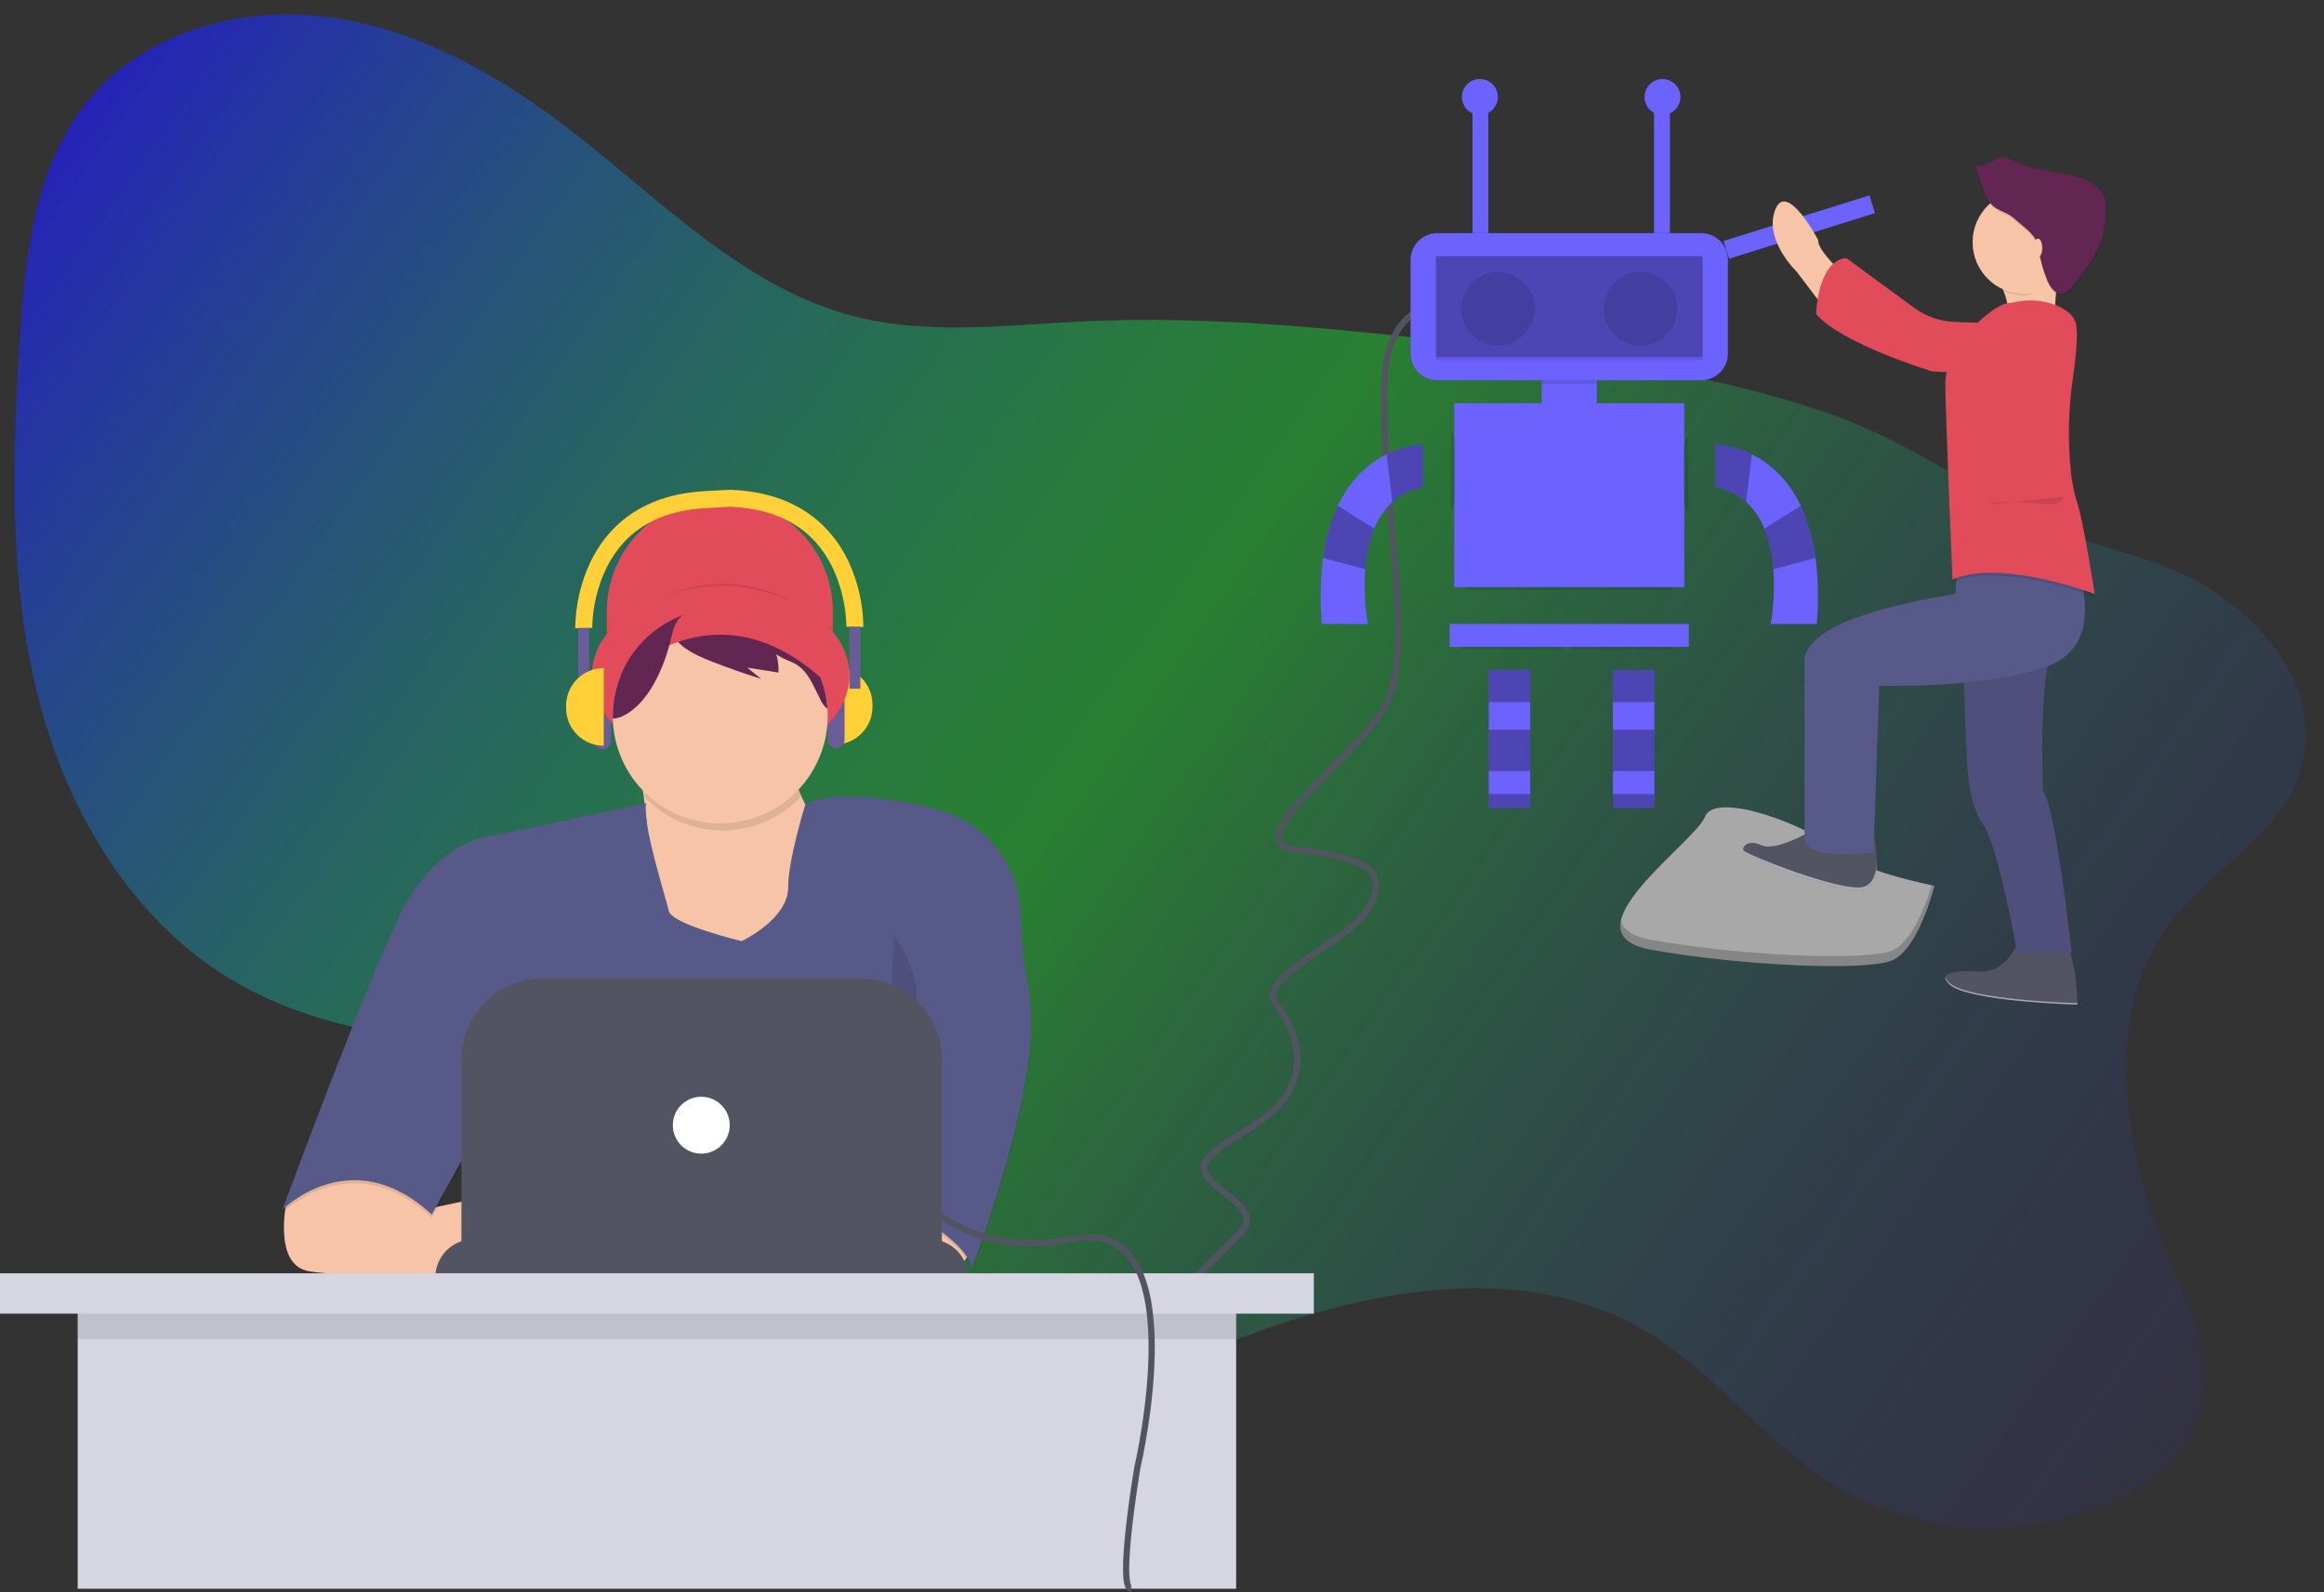 <svg width="1125" height="771" viewBox="0 0 1125 771" fill="none" xmlns="http://www.w3.org/2000/svg">
<rect x="0" y="0" width="1125" height="771" fill="#333333" stroke="none"/>
<g id="undraw_Firmware_jw6u 1" clip-path="url(#clip0)">
<path id="background" opacity="0.7" d="M1052.37 444.402C1014.71 492.286 1029.34 562.238 1053.27 618.262C1061.28 637.019 1070.35 656.864 1066.96 676.979C1062.83 701.576 1040.88 719.563 1017.83 729.095C975.811 746.472 925.53 742.331 886.922 718.313C853.558 697.557 829.663 663.803 795.729 643.992C738.941 610.838 666.658 623.358 604.993 646.196C561.367 662.353 513.671 683.365 470.321 666.48C439.817 654.599 418.733 625.68 407.245 595.027C401.698 580.227 397.672 564.207 387.08 552.477C380.783 545.503 372.565 540.552 364.147 536.378C287.275 498.264 190.187 518.675 115.522 476.401C65.096 447.85 32.813 393.995 18.52 337.838C4.226 281.681 5.891 222.796 9.52 164.962C12.099 123.862 16.726 79.984 42.987 48.263C70.768 14.707 118.446 2.229 161.54 8.607C204.634 14.985 243.695 37.718 278.06 64.492C321.008 97.954 360.838 139.623 413.569 153.178C449.479 162.409 487.254 157.36 524.291 155.611C586.207 152.688 648.149 159.189 709.724 166.307C768.671 173.121 828.044 180.621 884.201 199.797C923.941 213.368 955.801 238.001 993.326 255.21C1017.79 266.427 1044.46 269.525 1067.62 283.812C1096.15 301.412 1122.3 332.025 1114.99 367.847C1108.04 401.905 1072.36 418.987 1052.37 444.402Z" fill="url(#paint0_linear)"/>
<g id="left-antenna">
<path id="Vector" d="M720.46 46.953H712.794V112.881H720.46V46.953Z" fill="#6C63FF"/>
<path id="Vector_2" d="M716.372 55.641C721.17 55.641 725.06 51.751 725.06 46.953C725.06 42.154 721.17 38.264 716.372 38.264C711.573 38.264 707.683 42.154 707.683 46.953C707.683 51.751 711.573 55.641 716.372 55.641Z" fill="#6C63FF"/>
</g>
<g id="right-antenna">
<path id="Vector_3" d="M808.365 46.953H800.698V112.881H808.365V46.953Z" fill="#6C63FF"/>
<path id="Vector_4" d="M804.787 55.641C809.585 55.641 813.475 51.751 813.475 46.953C813.475 42.154 809.585 38.264 804.787 38.264C799.989 38.264 796.099 42.154 796.099 46.953C796.099 51.751 799.989 55.641 804.787 55.641Z" fill="#6C63FF"/>
</g>
<path id="third-antenna" d="M904.978 94.599L834.346 116.668L837.03 125.259L907.662 103.189L904.978 94.599Z" fill="#6C63FF"/>
<g id="red-arm">
<path id="Vector_5" d="M899.628 139.183C899.628 139.183 879.468 122.499 880.163 116.242C880.163 116.242 864.869 87.044 859.308 101.643C853.747 116.242 869.736 131.536 869.736 131.536L889.201 157.258L899.628 139.183Z" fill="#F7C4A7"/>
<path id="Vector_6" d="M991.74 182.632L935.43 179.851C935.43 179.851 891.634 166.643 879.121 152.044C879.121 152.044 879.816 126.322 893.719 124.932L926.606 149.049C932.356 153.265 939.241 155.653 946.366 155.901L995.216 157.605C995.216 157.605 1005.64 170.119 991.74 182.632Z" fill="#E14B5A"/>
</g>
<g id="everything">
<path id="Vector_7" d="M735.045 146.859C735.045 146.859 674.504 128.929 670.504 179.929C666.504 230.929 686.504 314.929 670.504 341.929C654.504 368.929 597.411 407.938 627.458 411.434C657.504 414.929 672.504 419.929 663.504 437.929C654.504 455.929 607.504 472.929 617.504 485.929C627.504 498.929 632.504 514.929 622.504 530.929C612.504 546.929 577.504 556.929 583.504 567.929C589.504 578.929 611.504 584.929 600.504 596.929C589.504 608.929 557.616 636.225 570.06 636.077" stroke="#535461" stroke-width="3" stroke-miterlimit="10"/>
<path id="Vector_8" d="M823.484 112.881H695.812C688.649 112.881 682.842 118.688 682.842 125.851V171.152C682.842 178.315 688.649 184.121 695.812 184.121H823.484C830.647 184.121 836.454 178.315 836.454 171.152V125.851C836.454 118.688 830.647 112.881 823.484 112.881Z" fill="#6C63FF"/>
<path id="Vector_9" opacity="0.1" d="M824.21 173.188H695.087V174.523H824.21V173.188Z" fill="black"/>
<path id="Vector_10" opacity="0.3" d="M824.21 124.012H695.087V172.99H824.21V124.012Z" fill="black"/>
<path id="Vector_11" d="M773.003 184.119H746.29V199.707H773.003V184.119Z" fill="#6C63FF"/>
<path id="Vector_12" d="M815.305 195.253H703.992V284.303H815.305V195.253Z" fill="#6C63FF"/>
<path id="Vector_13" d="M817.531 302.113H701.765V313.244H817.531V302.113Z" fill="#6C63FF"/>
<path id="Vector_14" d="M720.689 339.96V353.317V373.353V384.485V391.164H740.725V384.485V373.353V353.317V339.96V324.376H720.689V339.96Z" fill="#6C63FF"/>
<path id="Vector_15" d="M780.798 324.376V339.96V353.317V373.353V384.485V391.164H800.834V384.485V373.353V353.317V339.96V324.376H780.798Z" fill="#6C63FF"/>
<path id="Vector_16" d="M688.83 215.29V235.881C683.33 236.841 678.206 239.311 674.029 243.015C670.156 246.603 667.144 251.019 665.218 255.935C662.763 262.246 661.3 268.899 660.879 275.657C660.249 284.495 660.663 293.375 662.111 302.116H639.849C638.921 291.481 639.116 280.778 640.431 270.184C641.482 261.427 643.892 252.888 647.576 244.876C654.026 231.347 663.2 224.009 671.259 220.022C676.72 217.23 682.706 215.618 688.83 215.29Z" fill="#6C63FF"/>
<path id="Vector_17" opacity="0.3" d="M740.725 324.376H720.689V339.96H740.725V324.376Z" fill="black"/>
<path id="Vector_18" opacity="0.3" d="M740.725 353.317H720.689V373.354H740.725V353.317Z" fill="black"/>
<path id="Vector_19" opacity="0.3" d="M740.725 384.485H720.689V391.164H740.725V384.485Z" fill="black"/>
<path id="Vector_20" opacity="0.3" d="M800.834 324.376H780.798V339.96H800.834V324.376Z" fill="black"/>
<path id="Vector_21" opacity="0.3" d="M800.834 353.317H780.798V373.354H800.834V353.317Z" fill="black"/>
<path id="Vector_22" opacity="0.3" d="M800.834 384.485H780.798V391.164H800.834V384.485Z" fill="black"/>
<path id="Vector_23" opacity="0.3" d="M688.83 215.29V235.881C683.33 236.841 678.206 239.311 674.029 243.015L671.259 220.022C676.72 217.23 682.706 215.618 688.83 215.29V215.29Z" fill="black"/>
<path id="Vector_24" opacity="0.3" d="M665.218 255.935C662.763 262.246 661.3 268.899 660.879 275.657L640.431 270.184C641.482 261.427 643.892 252.888 647.576 244.876L665.218 255.935Z" fill="black"/>
<path id="Vector_25" d="M830.466 215.29V235.881C835.966 236.841 841.09 239.311 845.267 243.015C849.14 246.603 852.152 251.019 854.078 255.935C856.533 262.246 857.997 268.899 858.417 275.657C859.047 284.495 858.634 293.375 857.185 302.116H879.447C880.375 291.481 880.18 280.778 878.865 270.184C877.815 261.427 875.404 252.888 871.72 244.876C865.27 231.347 856.097 224.009 848.037 220.022C842.577 217.23 836.59 215.618 830.466 215.29V215.29Z" fill="#6C63FF"/>
<path id="Vector_26" opacity="0.3" d="M830.466 215.29V235.881C835.966 236.841 841.09 239.311 845.267 243.015L848.037 220.022C842.577 217.23 836.59 215.618 830.466 215.29V215.29Z" fill="black"/>
<path id="Vector_27" opacity="0.3" d="M854.078 255.935C856.533 262.246 857.997 268.899 858.417 275.657L878.865 270.184C877.815 261.427 875.404 252.888 871.72 244.876L854.078 255.935Z" fill="black"/>
<path id="Vector_28" opacity="0.1" d="M773.003 184.119H746.29V185.964H773.003V184.119Z" fill="black"/>
<path id="Vector_29" opacity="0.1" d="M817.283 211.119V248.402C815.951 246.965 815.212 245.077 815.213 243.117V216.399C815.212 214.441 815.951 212.555 817.283 211.119V211.119Z" fill="black"/>
<path id="Vector_30" opacity="0.1" d="M704.387 213.578V241.487C704.254 243.252 703.522 244.918 702.312 246.209V208.855C703.522 210.147 704.254 211.813 704.387 213.578V213.578Z" fill="black"/>
<path id="Vector_31" opacity="0.1" d="M809.739 284.305H709.559V285.623H809.739V284.305Z" fill="black"/>
<path id="Vector_32" opacity="0.1" d="M756.307 313.247H707.331V314.269H756.307V313.247Z" fill="black"/>
<path id="Vector_33" opacity="0.1" d="M809.739 313.247H760.763V314.269H809.739V313.247Z" fill="black"/>
<path id="Vector_34" d="M936.425 428.945C936.425 428.945 897.701 421.2 887.375 410.874C877.048 400.547 830.58 382.476 825.417 395.384C820.254 408.292 755.714 452.179 799.601 459.924C843.488 467.668 902.864 470.25 915.772 465.087C928.68 459.924 936.425 428.945 936.425 428.945Z" fill="#A8A8A8"/>
<path id="Vector_35" opacity="0.2" d="M799.601 455.128C843.488 462.873 902.864 465.455 915.772 460.291C925.602 456.359 932.433 437.467 935.134 428.676C935.951 428.849 936.425 428.945 936.425 428.945C936.425 428.945 928.68 459.924 915.772 465.087C902.864 470.25 843.488 467.669 799.601 459.924C786.932 457.688 783.31 452.438 784.674 445.794C785.757 450.129 790.172 453.464 799.601 455.128Z" fill="black"/>
<path id="Vector_36" d="M963.933 129.798C963.933 129.798 973.665 144.397 971.58 151.349C969.494 158.3 994.521 154.129 994.521 154.129C994.521 154.129 995.216 127.017 1000.08 120.761C1004.95 114.504 963.933 129.798 963.933 129.798Z" fill="#F7C4A7"/>
<path id="Vector_37" d="M879.121 400.919C879.121 400.919 860.351 412.737 852.704 409.261C845.057 405.785 842.276 411.346 844.362 413.432C846.447 415.517 891.634 433.592 902.062 430.811C912.489 428.031 907.186 405.258 907.186 405.258L879.121 400.919Z" fill="#535461"/>
<path id="Vector_38" d="M978.532 451.667C978.532 451.667 974.013 470.784 958.371 470.437C958.371 470.437 934.735 468.351 943.772 476.693C952.81 485.036 1005.64 486.426 1005.64 486.426C1005.64 486.426 1005.64 457.924 995.911 451.667C986.179 445.41 978.532 451.667 978.532 451.667Z" fill="#535461"/>
<path id="Vector_39" d="M950.029 316.802L952.115 365.464C952.115 365.464 952.115 388.405 959.762 398.833C967.409 409.261 976.446 461.399 976.446 461.399H1002.86C1002.86 461.399 995.216 391.186 988.959 382.844C988.959 382.844 986.179 320.973 995.911 307.069L950.029 316.802Z" fill="#575988"/>
<path id="Vector_40" opacity="0.1" d="M950.029 316.802L952.115 365.464C952.115 365.464 952.115 388.405 959.762 398.833C967.409 409.261 976.446 461.399 976.446 461.399H1002.86C1002.86 461.399 995.216 391.186 988.959 382.844C988.959 382.844 986.179 320.973 995.911 307.069L950.029 316.802Z" fill="black"/>
<path id="Vector_41" d="M1004.95 273.005C1004.95 273.005 1020.94 311.24 991.74 322.363C962.542 333.486 909.709 332.096 909.709 332.096L906.928 412.737C906.928 412.737 874.254 416.908 873.559 406.48V318.192C873.559 318.192 874.254 308.46 895.805 300.117C917.356 291.775 946.553 287.604 946.553 287.604L947.944 269.529L1004.95 273.005Z" fill="#575988"/>
<path id="Vector_42" opacity="0.1" d="M979.329 147.049C984.881 146.435 990.499 147.23 995.663 149.359C999.923 151.151 1004.02 153.968 1004.95 158.3C1006.05 163.431 1004.83 174.938 1003.43 184.672C1001.19 199.936 1000.91 215.422 1002.58 230.757C1003.3 237.144 1004.29 242.713 1005.64 245.198C1009.81 252.845 1013.99 288.995 1013.99 288.995C1013.99 288.995 968.104 271.615 945.163 282.043C945.163 282.043 942.035 210.787 941.687 187.498C941.418 169.465 964.28 148.915 971.927 148.22C976.409 147.813 974.876 147.511 979.329 147.049Z" fill="black"/>
<path id="Vector_43" d="M979.329 145.659C984.881 145.045 990.499 145.839 995.663 147.968C999.923 149.761 1004.02 152.578 1004.95 156.91C1006.05 162.041 1004.83 173.548 1003.43 183.282C1001.19 198.545 1000.91 214.032 1002.58 229.367C1003.12 234.27 1004.15 239.107 1005.64 243.808C1008.77 253.193 1013.99 287.604 1013.99 287.604C1013.99 287.604 968.104 270.225 945.163 280.652C945.163 280.652 942.035 209.396 941.687 186.108C941.418 168.075 964.28 147.525 971.927 146.83C976.409 146.423 974.876 146.121 979.329 145.659Z" fill="#E14B5A"/>
<path id="Vector_44" opacity="0.1" d="M994.173 132.926C994.999 126.334 997.989 124.148 1000.08 121.456C1004.95 115.199 963.933 130.493 963.933 130.493C966.047 133.751 967.901 137.172 969.477 140.722C972.752 142.23 976.316 143.009 979.922 143.006C985.969 143.006 989.847 136.497 994.173 132.926Z" fill="black"/>
<path id="Vector_45" d="M979.922 142.311C993.744 142.311 1004.95 131.107 1004.95 117.285C1004.95 103.463 993.744 92.258 979.922 92.258C966.1 92.258 954.895 103.463 954.895 117.285C954.895 131.107 966.1 142.311 979.922 142.311Z" fill="#F7C4A7"/>
<path id="Vector_46" opacity="0.1" d="M964.118 99.743C961.453 96.832 960.172 92.949 958.963 89.192L956.191 80.581C959.96 82.808 963.978 77.789 968.3 77.097C971.396 76.601 974.32 78.41 977.17 79.714C989.545 85.373 1005.67 82.565 1015.63 91.83C1016.99 93.008 1018.05 94.499 1018.7 96.175C1019.17 97.765 1019.36 99.422 1019.26 101.075C1019.34 105.463 1018.9 109.845 1017.96 114.13C1015.59 123.719 1009.27 131.764 1003.1 139.483C1001.93 140.95 1000.62 142.509 998.789 142.918C995.212 143.717 992.444 139.85 991.06 136.456C989.226 131.961 987.874 127.284 987.026 122.504C986.811 120.46 986.253 118.466 985.374 116.608C983.22 112.789 977.911 109.175 974.682 106.217C971.508 103.31 967.083 102.981 964.118 99.743Z" fill="black"/>
<path id="Vector_47" d="M964.118 99.048C961.453 96.137 960.172 92.254 958.963 88.497L956.191 79.886C959.96 82.113 963.978 77.094 968.3 76.401C971.396 75.906 974.32 77.715 977.17 79.018C989.545 84.678 1005.67 81.869 1015.63 91.135C1016.99 92.313 1018.05 93.804 1018.7 95.48C1019.17 97.07 1019.36 98.727 1019.26 100.38C1019.34 104.768 1018.9 109.15 1017.96 113.435C1015.59 123.024 1009.27 131.069 1003.1 138.788C1001.93 140.255 1000.62 141.814 998.789 142.223C995.212 143.021 992.444 139.155 991.06 135.761C989.226 131.266 987.874 126.589 987.026 121.809C986.811 119.765 986.253 117.771 985.374 115.912C983.22 112.094 977.911 108.48 974.682 105.522C971.508 102.615 967.083 102.286 964.118 99.048Z" fill="#632652"/>
<path id="Vector_48" d="M308.871 368.463C308.871 368.463 321.878 436.558 308.871 454.92C295.864 473.283 348.657 480.551 348.657 480.551L403.362 460.659L411.013 411.692C411.013 411.692 377.731 392.946 384.617 355.073L308.871 368.463Z" fill="#F7C4A7"/>
<path id="Vector_49" d="M986.526 124.584C987.678 124.584 988.612 122.561 988.612 120.065C988.612 117.57 987.678 115.547 986.526 115.547C985.374 115.547 984.441 117.57 984.441 120.065C984.441 122.561 985.374 124.584 986.526 124.584Z" fill="#F7C4A7"/>
<path id="Vector_50" opacity="0.1" d="M999.039 240.679C999.039 240.679 997.649 244.851 990.697 244.155C983.745 243.46 963.585 242.07 963.585 244.155" fill="black"/>
<path id="Vector_51" opacity="0.5" d="M943.772 475.998C942.817 475.261 942.111 474.249 941.75 473.098C941.568 474.001 942.126 475.173 943.772 476.693C952.81 485.036 1005.64 486.426 1005.64 486.426C1005.64 486.426 1005.64 486.18 1005.64 485.731C1005.3 485.722 952.781 484.314 943.772 475.998Z" fill="white"/>
<path id="Vector_52" opacity="0.5" d="M902.062 429.421C891.634 432.202 846.447 414.127 844.362 412.042C844.083 411.759 843.883 411.409 843.783 411.025C843.662 411.442 843.652 411.883 843.754 412.305C843.855 412.727 844.065 413.116 844.362 413.432C846.447 415.517 891.634 433.592 902.062 430.811C907.429 429.38 908.625 422.654 908.525 416.462C908.423 422.236 907.029 428.097 902.062 429.421Z" fill="white"/>
<path id="Vector_53" d="M470.309 597.996C470.309 597.996 473.752 612.915 455.007 615.593C443.937 617.222 432.679 617.088 421.651 615.196L417.517 577.72H461.128L470.309 597.996Z" fill="#F7C4A7"/>
<path id="Vector_54" d="M139.262 578.899C139.262 578.899 130.983 612.533 149.729 615.593C168.474 618.654 237.334 618.654 237.334 618.654V578.868L206.161 585.526L176.89 557.445L139.262 578.899Z" fill="#F7C4A7"/>
<path id="Vector_55" opacity="0.1" d="M312.888 390.46L239.629 405.953C239.629 405.953 211.702 407.101 193.722 444.209C175.742 481.317 136.722 587.284 136.722 587.284C136.722 587.284 170.004 553.619 209.024 589.58L235.038 542.525L229.3 617.123H430.906V581.928C430.906 581.928 472.987 604.499 469.927 617.123C469.927 617.123 505.936 524.342 498.192 482.175C495.848 469.141 494.411 455.959 493.889 442.726V442.726C493.43 431.826 489.608 421.337 482.95 412.696C476.291 404.055 467.122 397.686 456.7 394.464C452.905 393.296 448.719 392.205 444.104 391.225C400.876 382.044 389.782 391.225 389.782 391.225C389.782 391.225 381.408 418.471 381.557 430.819C381.748 446.695 358.986 457.216 358.986 457.216C358.986 457.216 325.321 449.182 323.791 442.678C322.261 436.175 310.21 398.111 312.888 390.46Z" fill="black"/>
<path id="Vector_56" d="M312.888 388.93L239.629 404.423C239.629 404.423 211.702 405.571 193.722 442.678C175.742 479.786 136.722 585.754 136.722 585.754C136.722 585.754 170.004 552.089 209.024 588.049L235.038 540.995L229.3 615.593H430.906V580.398C430.906 580.398 472.987 602.969 469.927 615.593C469.927 615.593 505.936 522.812 498.192 480.645C495.848 467.61 494.411 454.429 493.889 441.195V441.195C493.43 430.296 489.608 419.807 482.95 411.166C476.291 402.525 467.122 396.156 456.7 392.934C452.905 391.766 448.719 390.675 444.104 389.695C400.876 380.513 389.782 389.695 389.782 389.695C389.782 389.695 381.408 416.941 381.557 429.289C381.748 445.165 358.986 455.685 358.986 455.685C358.986 455.685 325.321 447.652 323.791 441.148C322.261 434.645 310.21 396.581 312.888 388.93Z" fill="#575988"/>
<path id="Vector_57" opacity="0.1" d="M387.761 385.679C384.684 376.965 383.995 367.586 385.765 358.516L310.019 371.906C310.019 371.906 311.112 377.63 312.348 386.206C317.243 391.286 323.12 395.316 329.622 398.053C336.123 400.79 343.114 402.176 350.168 402.126C357.222 402.077 364.192 400.593 370.655 397.766C377.117 394.938 382.937 390.826 387.761 385.679V385.679Z" fill="black"/>
<path id="Vector_58" opacity="0.1" d="M246.706 480.36C246.706 480.36 235.23 510.965 251.297 538.508C267.364 566.052 237.142 577.529 237.142 577.529" fill="black"/>
<path id="Vector_59" opacity="0.1" d="M432.628 452.816C432.628 452.816 452.521 478.065 439.514 500.636C426.507 523.206 427.272 577.529 427.272 577.529" fill="black"/>
<path id="Vector_60" d="M229.109 600.1H450.225C455.095 600.1 459.766 602.034 463.21 605.478C466.653 608.922 468.588 613.592 468.588 618.462V618.462H210.746C210.746 613.592 212.681 608.922 216.124 605.478C219.568 602.034 224.239 600.1 229.109 600.1H229.109Z" fill="#535461"/>
<path id="Vector_61" d="M262.37 473.857H416.964C427.307 473.857 437.227 477.966 444.541 485.28C451.855 492.593 455.964 502.513 455.964 512.857V604.308H223.37V512.857C223.37 502.513 227.479 492.593 234.793 485.28C242.107 477.966 252.027 473.857 262.37 473.857V473.857Z" fill="#535461"/>
<path id="Vector_62" d="M339.476 558.593C347.082 558.593 353.248 552.427 353.248 544.821C353.248 537.215 347.082 531.049 339.476 531.049C331.87 531.049 325.704 537.215 325.704 544.821C325.704 552.427 331.87 558.593 339.476 558.593Z" fill="white"/>
<path id="Vector_63" d="M598.393 618.704H37.615V769.267H598.393V618.704Z" fill="#D6D6E3"/>
<path id="Vector_64" opacity="0.1" d="M598.393 628.838H37.615V648.382H598.393V628.838Z" fill="black"/>
<path id="Vector_65" d="M636.004 616.533H0V636.077H636.004V616.533Z" fill="#D6D6E3"/>
<path id="Vector_66" d="M435.504 567.929C435.504 567.929 459.504 611.929 519.504 599.929C579.504 587.929 550.504 710.929 550.504 710.929C550.504 710.929 540.687 769.604 547.596 769.267" stroke="#535461" stroke-width="3" stroke-miterlimit="10"/>
</g>
<g id="red-hat">
<path id="Vector_67" opacity="0.1" d="M290.7 338.077C290.7 338.077 344.258 271.512 406.231 338.077L400.876 323.157C400.876 323.157 371.802 280.694 351.144 289.875C330.486 299.056 310.21 305.56 310.21 305.56L290.7 338.077Z" fill="black"/>
<path id="Vector_68" d="M348.466 241.263H348.466C362.974 241.263 376.889 247.027 387.148 257.286C397.407 267.545 403.171 281.46 403.171 295.969V319.305H293.76V295.969C293.76 281.46 299.524 267.545 309.783 257.286C320.042 247.027 333.957 241.263 348.466 241.263V241.263Z" fill="#E14B5A"/>
<path id="Vector_69" opacity="0.1" d="M293.76 306.867C293.76 306.867 346.4 254.256 403.171 305.907" stroke="black" stroke-miterlimit="10"/>
<path id="Vector_70" d="M404.137 322.901C408.967 322.901 413.599 324.819 417.014 328.234C420.429 331.649 422.347 336.281 422.347 341.111V342.286C422.347 347.115 420.429 351.747 417.014 355.162C413.599 358.577 408.967 360.496 404.137 360.496V322.901Z" fill="#FFD037"/>
<path id="Vector_71" d="M404.725 321.138H404.725C402.454 321.138 400.613 322.979 400.613 325.25V358.146C400.613 360.417 402.454 362.258 404.725 362.258H404.725C406.996 362.258 408.837 360.417 408.837 358.146V325.25C408.837 322.979 406.996 321.138 404.725 321.138Z" fill="#6A5C99"/>
<path id="Vector_72" d="M291.667 362.845H291.667C293.938 362.845 295.779 361.004 295.779 358.733V325.838C295.779 323.567 293.938 321.726 291.667 321.726H291.667C289.396 321.726 287.555 323.567 287.555 325.838V358.733C287.555 361.004 289.396 362.845 291.667 362.845Z" fill="#6A5C99"/>
<path id="Vector_73" d="M410.56 271.494C403.401 256.61 387.811 238.614 354.203 237.178L354.206 237.137L353.803 237.156L353.777 237.155L353.776 237.157L341.87 237.724L341.872 237.783C308.485 239.32 292.968 257.245 285.832 272.082C281.087 282.132 278.569 293.09 278.452 304.204L282.562 304.103L286.673 304.009C286.853 294.103 289.135 284.347 293.368 275.389C302.432 256.775 319.107 246.873 342.931 245.96L342.931 245.953L353.461 245.37L353.461 245.372C377.285 246.286 393.96 256.187 403.024 274.802C407.257 283.76 409.539 293.515 409.719 303.422L413.83 303.516L417.94 303.617C417.823 292.502 415.305 281.545 410.56 271.494V271.494Z" fill="#FFD037"/>
<path id="Vector_74" d="M416.473 303.516H411.186V333.474H416.473V303.516Z" fill="#6A5C99"/>
<path id="Vector_75" d="M348.848 369.802C383.287 369.802 411.205 350.619 411.205 326.956C411.205 303.292 383.287 284.11 348.848 284.11C314.41 284.11 286.492 303.292 286.492 326.956C286.492 350.619 314.41 369.802 348.848 369.802Z" fill="#E14B5A"/>
<path id="Vector_76" d="M400.684 346.657C400.685 360.347 395.289 373.484 385.669 383.223C376.048 392.961 362.976 398.515 349.288 398.681C335.6 398.847 322.398 393.612 312.543 384.11C302.689 374.608 296.977 361.605 296.645 347.92C296.633 347.499 296.63 347.078 296.63 346.657C296.628 336.916 299.361 327.369 304.517 319.104C309.673 310.839 317.045 304.187 325.796 299.905C327.356 299.144 328.959 298.458 330.604 297.847C339.168 294.699 348.405 293.842 357.402 295.361C357.408 295.364 357.415 295.365 357.421 295.364C368.946 297.327 379.472 303.116 387.301 311.797C395.13 320.479 399.804 331.545 400.57 343.21C400.646 344.35 400.684 345.499 400.684 346.657Z" fill="#F7C4A7"/>
<path id="Vector_77" d="M370.355 299.354C366.238 297.462 361.889 296.121 357.421 295.364C361.086 296.207 364.359 298.263 366.71 301.198C367.861 302.765 368.816 304.468 369.553 306.267C362.629 303.24 355.13 301.753 347.575 301.91C340.019 302.066 332.588 303.862 325.796 307.174C329.063 314.331 339.189 318.237 345.948 320.85C353.351 323.708 360.84 326.321 368.416 328.689C366.186 326.875 363.955 325.065 361.725 323.256C366.759 324.056 371.795 324.857 376.832 325.659C376.996 322.652 376.639 319.639 375.778 316.753C378.653 319.086 382.509 319.867 385.65 321.849C391.538 325.559 393.986 332.721 397.196 338.895C397.939 340.595 399.099 342.079 400.57 343.21C399.949 333.857 396.815 324.845 391.496 317.125C386.178 309.406 378.874 303.266 370.355 299.354V299.354Z" fill="#632652"/>
<path id="Vector_78" d="M290.7 336.902C290.7 336.902 344.258 270.338 406.231 336.902L400.876 321.982C400.876 321.982 371.802 279.519 351.144 288.7C330.486 297.882 310.21 304.385 310.21 304.385L290.7 336.902Z" fill="#E14B5A"/>
<path id="Vector_79" d="M330.532 297.893C330.555 297.876 330.579 297.861 330.604 297.847C328.959 298.455 327.356 299.141 325.796 299.905C317.045 304.187 309.673 310.839 304.517 319.104C299.361 327.369 296.628 336.916 296.629 346.657C296.629 347.078 296.633 347.499 296.645 347.92C298.262 347.877 299.852 347.495 301.312 346.799C313.997 340.881 321.606 322.767 324.594 310.135C325.665 305.613 326.691 300.517 330.532 297.893Z" fill="#632652"/>
<path id="Vector_80" d="M279.919 334.062H285.206V304.103H279.919V334.062Z" fill="#6A5C99"/>
<path id="Vector_81" d="M292.255 361.083C287.425 361.083 282.793 359.165 279.378 355.75C275.963 352.335 274.045 347.703 274.045 342.873V341.698C274.045 336.869 275.963 332.237 279.378 328.822C282.793 325.407 287.425 323.488 292.255 323.488V361.083Z" fill="#FFD037"/>
</g>
<g id="robot-eyes">
<path id="Vector_82" opacity="0.1" d="M725.141 167.333C734.977 167.333 742.951 159.36 742.951 149.523C742.951 139.687 734.977 131.713 725.141 131.713C715.305 131.713 707.331 139.687 707.331 149.523C707.331 159.36 715.305 167.333 725.141 167.333Z" fill="black"/>
<path id="Vector_83" opacity="0.1" d="M794.155 167.333C803.991 167.333 811.965 159.36 811.965 149.523C811.965 139.687 803.991 131.713 794.155 131.713C784.319 131.713 776.345 139.687 776.345 149.523C776.345 159.36 784.319 167.333 794.155 167.333Z" fill="black"/>
</g>
</g>
<defs>
<linearGradient id="paint0_linear" x1="26" y1="21.5" x2="1046" y2="740" gradientUnits="userSpaceOnUse">
<stop stop-color="#1F11FF"/>
<stop offset="0.49" stop-color="#19F52F" stop-opacity="0.564"/>
<stop offset="1" stop-color="#2D21EB" stop-opacity="0.109"/>
<stop offset="1" stop-color="#27DE1E" stop-opacity="0.24"/>
</linearGradient>
<clipPath id="clip0">
<rect width="1124.68" height="770.768" fill="white"/>
</clipPath>
</defs>
</svg>
